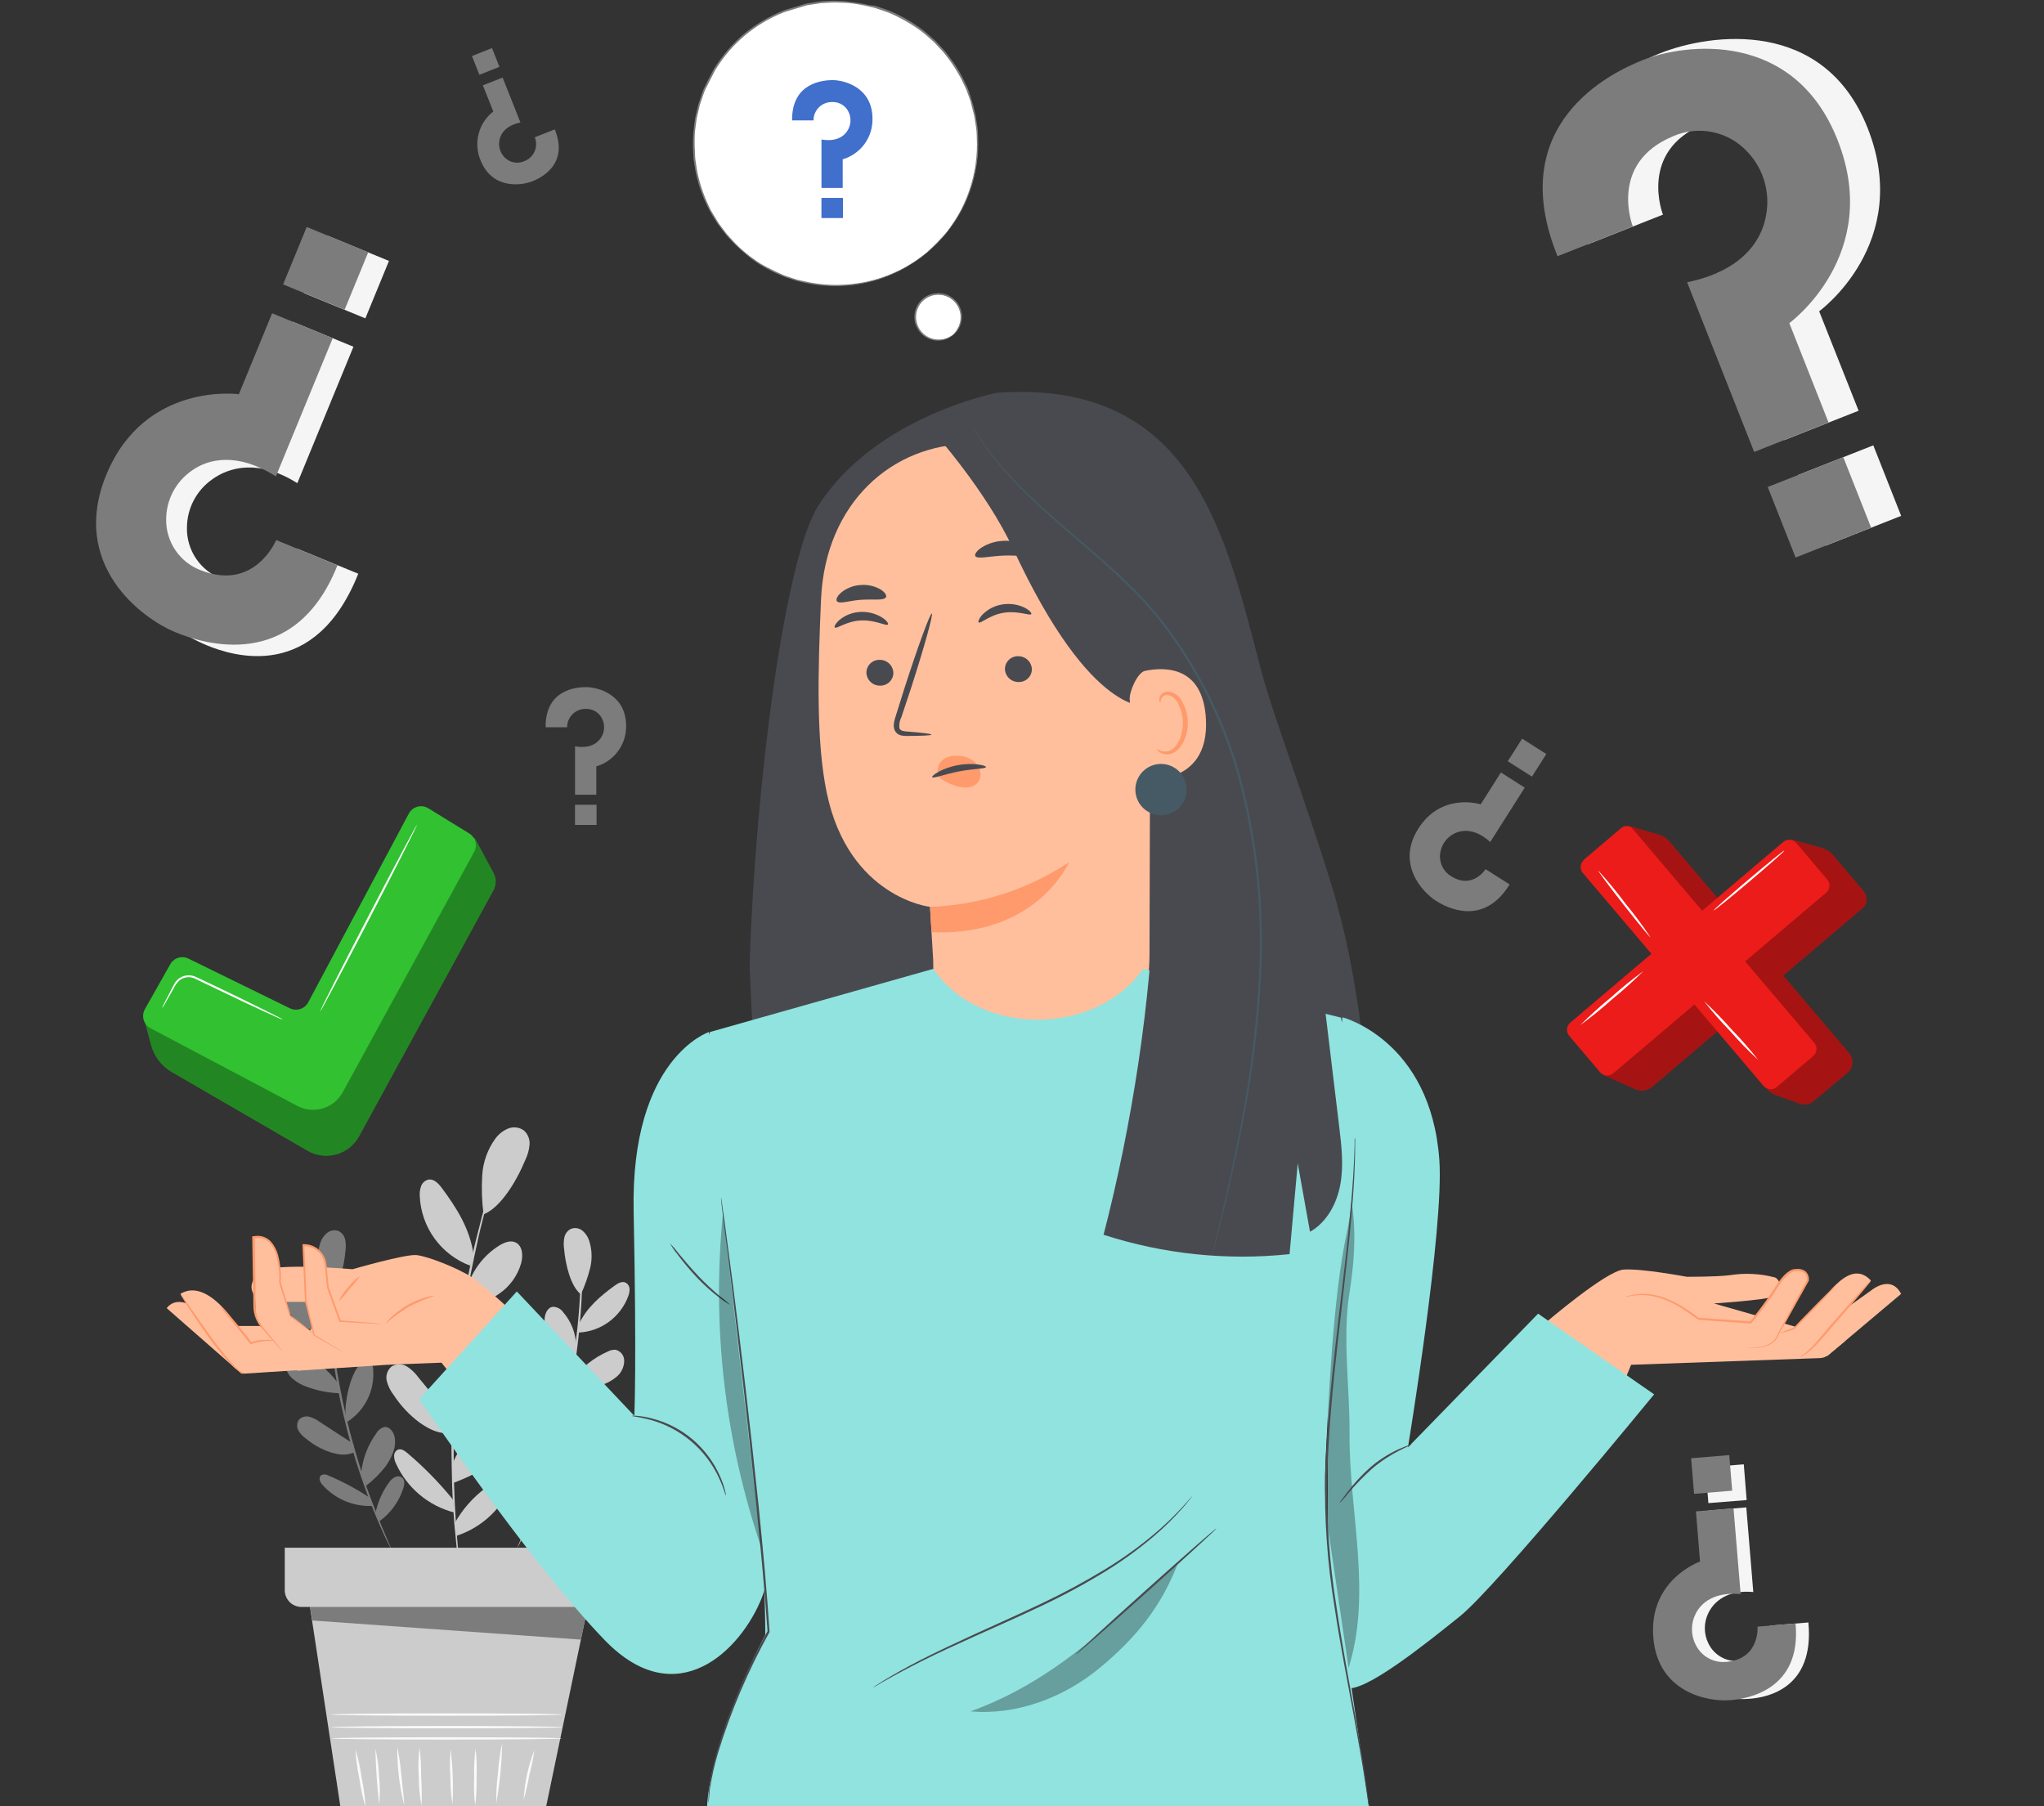 <svg width="318" height="281" viewBox="0 0 318 281" fill="none" xmlns="http://www.w3.org/2000/svg">
<rect x="0" y="0" width="318" height="281" fill="#333333" stroke="none"/>
<g clip-path="url(#clip0_2510_4453)">
<path d="M47.891 247.799L53.271 283.16H84.531L91.787 248.314L47.891 247.799Z" fill="#CCCCCC"/>
<path d="M87.418 270.472C87.418 270.573 79.404 270.656 69.527 270.656C59.65 270.656 51.637 270.573 51.637 270.472C51.637 270.37 59.644 270.287 69.527 270.287C79.411 270.287 87.418 270.357 87.418 270.472Z" fill="#FAFAFA"/>
<path d="M87.539 268.722C87.539 268.823 79.474 268.906 69.527 268.906C59.58 268.906 51.516 268.823 51.516 268.722C51.516 268.62 59.58 268.537 69.527 268.537C79.474 268.537 87.539 268.62 87.539 268.722Z" fill="#FAFAFA"/>
<path d="M87.474 266.757C87.474 266.858 79.41 266.941 69.463 266.941C59.516 266.941 51.451 266.858 51.451 266.757C51.451 266.655 59.516 266.572 69.463 266.572C79.41 266.572 87.474 266.655 87.474 266.757Z" fill="#FAFAFA"/>
<path d="M56.865 281.137C56.422 279.682 56.1 278.193 55.904 276.685C55.582 275.201 55.382 273.693 55.307 272.176C55.746 273.631 56.068 275.12 56.267 276.628C56.582 278.113 56.782 279.621 56.865 281.137Z" fill="#FAFAFA"/>
<path d="M58.988 280.763C58.668 277.872 58.471 274.97 58.397 272.062C58.734 273.485 58.926 274.938 58.969 276.4C59.13 277.85 59.136 279.312 58.988 280.763Z" fill="#FAFAFA"/>
<path d="M62.861 280.761C62.126 277.827 61.774 274.811 61.811 271.787C62.107 273.258 62.32 274.744 62.447 276.239C62.702 278.739 62.962 280.742 62.861 280.761Z" fill="#FAFAFA"/>
<path d="M65.583 280.953C65.288 279.461 65.143 277.944 65.15 276.424C65.039 274.908 65.086 273.384 65.29 271.877C65.454 273.383 65.53 274.897 65.519 276.412C65.627 277.923 65.648 279.439 65.583 280.953Z" fill="#FAFAFA"/>
<path d="M70.397 280.763C70.17 279.343 70.061 277.907 70.073 276.47C69.962 275.036 69.975 273.596 70.111 272.164C70.448 275.017 70.544 277.894 70.397 280.763Z" fill="#FAFAFA"/>
<path d="M73.921 280.953C73.747 279.476 73.695 277.986 73.769 276.501C73.722 275.013 73.797 273.524 73.991 272.049C74.162 273.526 74.211 275.015 74.138 276.501C74.184 277.988 74.111 279.477 73.921 280.953Z" fill="#FAFAFA"/>
<path d="M77.216 280.476C77.183 278.924 77.272 277.371 77.483 275.833C77.578 274.284 77.79 272.745 78.119 271.229C78.062 274.33 77.762 277.422 77.222 280.476H77.216Z" fill="#FAFAFA"/>
<path d="M81.471 280.011C81.609 277.351 82.178 274.73 83.156 272.252C82.965 273.562 82.697 274.859 82.355 276.138C82.13 277.444 81.835 278.737 81.471 280.011Z" fill="#FAFAFA"/>
<path d="M78.462 178.029L78.424 178.207C78.38 178.341 78.335 178.5 78.278 178.703L77.68 180.611C77.413 181.438 77.095 182.45 76.764 183.639C76.433 184.828 76.007 186.183 75.638 187.671C75.269 189.159 74.812 190.813 74.417 192.594C74.023 194.374 73.622 196.276 73.215 198.286C72.465 202.318 71.778 206.776 71.307 211.483C70.837 216.189 70.671 220.699 70.582 224.794C70.582 226.849 70.582 228.795 70.633 230.62C70.684 232.445 70.767 234.137 70.856 235.708C70.945 237.279 71.072 238.659 71.167 239.887C71.263 241.114 71.365 242.17 71.466 243.035C71.568 243.9 71.625 244.536 71.67 245.019C71.67 245.229 71.708 245.401 71.714 245.541C71.724 245.6 71.724 245.66 71.714 245.719C71.693 245.662 71.68 245.602 71.676 245.541C71.676 245.407 71.625 245.235 71.594 245.032C71.523 244.549 71.434 243.887 71.32 243.048C71.206 242.208 71.066 241.14 70.957 239.906C70.849 238.672 70.678 237.279 70.589 235.727C70.499 234.175 70.372 232.477 70.328 230.639C70.283 228.801 70.245 226.861 70.232 224.807C70.277 220.699 70.481 216.183 70.938 211.451C71.396 206.719 72.115 202.267 72.885 198.229C73.304 196.219 73.68 194.298 74.156 192.505C74.633 190.711 75.002 189.077 75.428 187.582C75.855 186.087 76.255 184.739 76.612 183.556C76.968 182.373 77.298 181.368 77.591 180.548C77.883 179.727 78.087 179.123 78.227 178.64C78.297 178.443 78.354 178.284 78.405 178.157C78.419 178.112 78.439 178.069 78.462 178.029Z" fill="#CCCCCC"/>
<path d="M72.816 199.925C73.677 197.376 75.396 195.204 77.681 193.782C78.451 193.305 79.43 192.917 80.225 193.311C81.312 193.839 81.402 195.372 81.077 196.542C80.515 198.521 79.26 200.232 77.541 201.363C76.016 202.491 74.108 202.971 72.231 202.698" fill="#CCCCCC"/>
<path d="M70.92 214.707C71.728 211.655 74.164 207.317 76.689 205.428C77.075 205.111 77.52 204.874 77.999 204.729C78.24 204.661 78.494 204.654 78.739 204.707C78.984 204.76 79.213 204.872 79.404 205.034C79.919 205.53 79.869 206.363 79.716 207.056C79.198 209.283 78.071 211.321 76.46 212.943C74.849 214.565 72.819 215.707 70.596 216.24" fill="#CCCCCC"/>
<path d="M70.398 227.719C71.651 224.804 73.66 222.277 76.218 220.399C76.491 220.15 76.811 219.957 77.159 219.833C77.508 219.708 77.877 219.654 78.247 219.674C79.353 219.877 79.856 221.226 79.754 222.345C79.557 224.647 77.795 226.492 75.983 227.923C74.03 229.462 70.596 230.689 70.596 230.689" fill="#CCCCCC"/>
<path d="M70.691 237.075C71.909 234.854 73.6 232.928 75.646 231.434C76.084 231.111 76.591 230.893 77.128 230.798C77.398 230.749 77.676 230.774 77.933 230.872C78.19 230.969 78.415 231.135 78.584 231.351C79.08 232.083 78.584 233.068 78.075 233.768C76.332 236.204 73.857 238.02 71.009 238.951" fill="#CCCCCC"/>
<path d="M70.443 233.278C68.312 230.658 65.942 228.242 63.365 226.06C62.958 225.723 62.455 225.366 61.953 225.525C61.766 225.606 61.607 225.739 61.494 225.909C61.381 226.078 61.32 226.276 61.317 226.479C61.309 226.889 61.401 227.295 61.584 227.662C62.43 229.544 63.689 231.211 65.268 232.539C66.847 233.867 68.705 234.822 70.704 235.333" fill="#CCCCCC"/>
<path d="M70.672 221.098L65.107 214.318C64.62 213.634 64.007 213.049 63.301 212.595C62.943 212.378 62.533 212.264 62.114 212.264C61.696 212.264 61.286 212.378 60.928 212.595C60.607 212.861 60.365 213.211 60.23 213.606C60.095 214.002 60.073 214.426 60.165 214.834C60.369 215.639 60.739 216.393 61.253 217.047C62.335 218.712 63.708 220.171 65.304 221.353C66.939 222.478 68.427 223.21 70.392 222.917" fill="#CCCCCC"/>
<path d="M71.441 207.393C70.351 204.147 68.42 201.247 65.844 198.991C65.443 198.583 64.94 198.289 64.388 198.139C63.269 197.923 62.194 198.857 61.844 199.932C61.669 200.548 61.624 201.193 61.711 201.827C61.799 202.461 62.017 203.07 62.353 203.615C63.034 204.701 63.925 205.642 64.973 206.381C66.846 207.815 68.935 208.942 71.161 209.72" fill="#CCCCCC"/>
<path d="M73.666 195.175C73.126 191.244 71.078 187.969 68.705 184.789C68.209 184.115 67.51 183.409 66.683 183.517C66.422 183.573 66.179 183.694 65.977 183.869C65.775 184.043 65.62 184.265 65.525 184.515C65.34 185.017 65.264 185.553 65.303 186.086C65.406 188.469 66.208 190.768 67.609 192.698C69.01 194.628 70.949 196.102 73.183 196.936" fill="#CCCCCC"/>
<path d="M75.226 188.935C74.968 186.92 74.899 184.884 75.022 182.855C75.147 180.814 75.846 178.85 77.038 177.189C77.549 176.474 78.25 175.917 79.061 175.579C79.468 175.416 79.91 175.361 80.344 175.419C80.779 175.477 81.191 175.646 81.541 175.91C81.837 176.187 82.066 176.527 82.212 176.905C82.359 177.282 82.418 177.688 82.387 178.092C82.315 178.899 82.1 179.688 81.751 180.419C80.269 183.987 77.802 187.937 75.219 188.935" fill="#CCCCCC"/>
<path d="M50.988 193.623C51.003 193.788 51.003 193.954 50.988 194.119C50.988 194.482 50.988 194.959 50.988 195.544C50.988 196.129 50.988 196.924 51.026 197.802C51.064 198.679 51.026 199.71 51.128 200.791C51.23 202.998 51.439 205.631 51.764 208.537C52.088 211.444 52.622 214.617 53.303 217.925C53.983 221.232 54.829 224.342 55.669 227.147C56.508 229.951 57.386 232.438 58.213 234.499C58.594 235.542 58.989 236.464 59.313 237.278C59.637 238.092 59.949 238.792 60.191 239.358C60.432 239.924 60.604 240.337 60.75 240.674C60.822 240.823 60.88 240.979 60.922 241.139C60.826 241.001 60.745 240.854 60.68 240.7L60.044 239.428C59.777 238.868 59.453 238.156 59.116 237.373C58.779 236.591 58.353 235.644 57.958 234.607C57.125 232.553 56.241 230.059 55.357 227.255C54.473 224.45 53.665 221.327 52.959 218.014C52.253 214.7 51.827 211.488 51.516 208.575C51.204 205.663 51.013 203.017 50.95 200.797C50.892 199.69 50.905 198.686 50.892 197.808C50.88 196.93 50.892 196.167 50.892 195.544C50.892 194.92 50.931 194.482 50.943 194.119C50.938 193.953 50.953 193.786 50.988 193.623Z" fill="#7C7C7C"/>
<path d="M51.859 209.74C51.895 207.822 52.596 205.976 53.844 204.518C54.025 204.248 54.27 204.026 54.557 203.873C54.845 203.72 55.165 203.64 55.491 203.641C56.349 203.768 56.763 204.792 56.763 205.657C56.808 207.126 56.322 208.561 55.395 209.702C54.596 210.793 53.403 211.53 52.069 211.756" fill="#7C7C7C"/>
<path d="M53.747 220.228C53.639 217.977 54.383 214.504 55.655 212.672C55.849 212.37 56.102 212.111 56.399 211.909C56.549 211.812 56.721 211.752 56.899 211.735C57.077 211.719 57.257 211.746 57.423 211.814C57.628 211.964 57.794 212.163 57.905 212.393C58.016 212.622 58.069 212.875 58.059 213.13C58.184 214.757 57.855 216.387 57.107 217.837C56.359 219.287 55.222 220.5 53.823 221.341" fill="#7C7C7C"/>
<path d="M56.19 229.188C56.416 226.932 57.242 224.778 58.581 222.949C58.71 222.723 58.883 222.524 59.09 222.365C59.296 222.206 59.531 222.089 59.783 222.02C60.578 221.919 61.208 222.733 61.379 223.515C61.742 225.124 60.94 226.759 60.012 228.12C59.124 229.264 58.091 230.288 56.94 231.166" fill="#7C7C7C"/>
<path d="M58.402 235.492C58.751 233.718 59.49 232.043 60.565 230.588C60.79 230.269 61.086 230.006 61.43 229.819C61.603 229.727 61.799 229.684 61.995 229.695C62.191 229.706 62.381 229.771 62.543 229.882C63.039 230.27 62.931 231.04 62.714 231.638C62.051 233.671 60.756 235.44 59.019 236.688" fill="#7C7C7C"/>
<path d="M57.417 232.948C55.406 231.625 53.277 230.49 51.057 229.558C50.897 229.46 50.715 229.404 50.527 229.394C50.34 229.384 50.153 229.421 49.983 229.501C49.871 229.595 49.79 229.72 49.748 229.86C49.707 230 49.706 230.149 49.747 230.289C49.833 230.567 49.981 230.822 50.18 231.033C51.161 232.132 52.377 232.996 53.738 233.561C55.099 234.126 56.57 234.377 58.041 234.296" fill="#7C7C7C"/>
<path d="M54.957 224.622L49.703 221.2C49.225 220.844 48.683 220.581 48.107 220.424C47.818 220.35 47.514 220.356 47.228 220.443C46.942 220.529 46.685 220.692 46.485 220.914C46.323 221.165 46.234 221.456 46.227 221.755C46.22 222.053 46.296 222.348 46.447 222.606C46.763 223.109 47.178 223.542 47.668 223.878C48.762 224.782 50.013 225.478 51.357 225.932C52.712 226.352 53.901 226.524 55.173 225.932" fill="#7C7C7C"/>
<path d="M52.532 215.14C51.089 213.164 49.149 211.604 46.91 210.618C46.547 210.43 46.141 210.34 45.733 210.358C45.336 210.448 44.984 210.674 44.736 210.997C44.489 211.32 44.362 211.719 44.378 212.126C44.395 212.579 44.505 213.024 44.701 213.433C44.897 213.842 45.174 214.207 45.517 214.504C46.214 215.097 47.023 215.545 47.895 215.821C49.479 216.393 51.142 216.712 52.824 216.768" fill="#7C7C7C"/>
<path d="M51.413 206.325C50.198 203.781 48.099 201.975 45.803 200.321C45.589 200.113 45.323 199.964 45.032 199.89C44.742 199.817 44.438 199.821 44.15 199.901C43.986 199.998 43.848 200.133 43.748 200.295C43.648 200.456 43.59 200.64 43.577 200.83C43.559 201.212 43.622 201.593 43.762 201.949C44.348 203.549 45.391 204.941 46.761 205.953C48.131 206.965 49.769 207.552 51.47 207.642" fill="#7C7C7C"/>
<path d="M51.127 201.739C50.517 200.422 50.033 199.051 49.683 197.643C49.329 196.228 49.382 194.742 49.836 193.356C50.032 192.758 50.394 192.226 50.879 191.824C51.121 191.625 51.41 191.493 51.719 191.438C52.027 191.384 52.344 191.409 52.64 191.512C52.896 191.635 53.122 191.813 53.302 192.033C53.482 192.253 53.612 192.509 53.683 192.784C53.811 193.35 53.836 193.933 53.76 194.508C53.518 197.255 52.685 200.473 51.139 201.707" fill="#7C7C7C"/>
<path d="M90.508 193.279C90.538 193.443 90.553 193.609 90.553 193.775C90.553 194.138 90.553 194.609 90.604 195.2C90.654 195.791 90.642 196.58 90.604 197.464C90.565 198.348 90.604 199.372 90.553 200.453C90.489 202.673 90.298 205.312 89.98 208.232C89.662 211.151 89.153 214.337 88.467 217.657C87.78 220.977 86.921 224.093 86.062 226.905C85.204 229.716 84.294 232.196 83.461 234.25C83.067 235.287 82.654 236.203 82.31 237.017C81.967 237.831 81.674 238.518 81.375 239.071C81.076 239.625 80.911 240.032 80.739 240.343C80.671 240.493 80.592 240.637 80.504 240.776C80.543 240.615 80.6 240.459 80.676 240.311C80.816 239.974 81 239.542 81.235 238.995C81.471 238.448 81.782 237.723 82.107 236.915C82.431 236.108 82.832 235.179 83.207 234.136C84.008 232.075 84.867 229.582 85.751 226.784C86.635 223.985 87.411 220.869 88.111 217.562C88.81 214.255 89.293 211.075 89.65 208.174C90.006 205.274 90.203 202.641 90.286 200.428C90.356 199.321 90.362 198.323 90.394 197.439C90.425 196.555 90.432 195.804 90.394 195.181C90.356 194.558 90.394 194.119 90.394 193.756C90.415 193.594 90.453 193.434 90.508 193.279Z" fill="#CCCCCC"/>
<path d="M89.637 209.416C89.6 207.497 88.896 205.651 87.646 204.194C87.464 203.924 87.219 203.703 86.932 203.55C86.645 203.397 86.324 203.317 85.999 203.316C85.14 203.444 84.727 204.468 84.727 205.333C84.686 206.802 85.174 208.237 86.101 209.377C86.896 210.473 88.091 211.211 89.427 211.432" fill="#CCCCCC"/>
<path d="M87.767 219.871C87.868 217.619 87.131 214.147 85.859 212.315C85.665 212.013 85.412 211.753 85.115 211.552C84.965 211.454 84.795 211.394 84.618 211.378C84.44 211.361 84.261 211.388 84.097 211.456C83.89 211.606 83.724 211.805 83.613 212.035C83.502 212.264 83.45 212.518 83.461 212.773C83.332 214.399 83.66 216.03 84.407 217.48C85.154 218.931 86.291 220.144 87.69 220.984" fill="#CCCCCC"/>
<path d="M85.3 228.844C85.071 226.59 84.248 224.437 82.915 222.605C82.782 222.377 82.605 222.177 82.394 222.018C82.183 221.858 81.943 221.743 81.687 221.677C80.892 221.575 80.263 222.389 80.085 223.171C79.728 224.78 80.53 226.415 81.452 227.776C82.34 228.92 83.372 229.944 84.524 230.822" fill="#CCCCCC"/>
<path d="M83.087 235.155C82.739 233.379 82.002 231.702 80.931 230.245C80.704 229.924 80.405 229.661 80.059 229.475C79.886 229.383 79.69 229.34 79.494 229.351C79.298 229.363 79.108 229.427 78.946 229.539C78.457 229.927 78.565 230.696 78.775 231.294C79.438 233.327 80.733 235.096 82.47 236.344" fill="#CCCCCC"/>
<path d="M84.073 232.617C86.085 231.297 88.214 230.162 90.433 229.227C90.594 229.131 90.776 229.076 90.963 229.066C91.15 229.056 91.337 229.092 91.507 229.17C91.621 229.263 91.704 229.387 91.747 229.528C91.79 229.668 91.791 229.818 91.749 229.959C91.659 230.236 91.51 230.49 91.31 230.703C90.329 231.803 89.113 232.667 87.752 233.232C86.391 233.797 84.921 234.048 83.449 233.965" fill="#CCCCCC"/>
<path d="M86.54 224.278L91.787 220.857C92.267 220.502 92.808 220.239 93.384 220.081C93.673 220.006 93.977 220.013 94.263 220.099C94.549 220.185 94.806 220.348 95.006 220.57C95.169 220.821 95.259 221.112 95.266 221.411C95.273 221.71 95.196 222.005 95.044 222.262C94.731 222.768 94.315 223.201 93.823 223.534C92.729 224.436 91.481 225.134 90.14 225.595C88.785 226.008 87.596 226.186 86.324 225.595" fill="#CCCCCC"/>
<path d="M88.963 214.783C90.406 212.807 92.346 211.247 94.585 210.261C94.947 210.072 95.353 209.982 95.762 210C96.157 210.092 96.508 210.319 96.755 210.642C97.001 210.964 97.126 211.363 97.11 211.769C97.099 212.226 96.992 212.675 96.796 213.088C96.6 213.501 96.319 213.869 95.972 214.166C95.275 214.758 94.469 215.207 93.599 215.489C92.013 216.058 90.348 216.376 88.664 216.43" fill="#CCCCCC"/>
<path d="M90.076 205.982C91.291 203.438 93.39 201.638 95.692 199.978C96.175 199.628 96.805 199.298 97.339 199.558C97.513 199.653 97.66 199.79 97.766 199.957C97.871 200.124 97.933 200.315 97.944 200.512C97.956 200.895 97.891 201.275 97.753 201.632C97.169 203.232 96.128 204.625 94.758 205.637C93.389 206.649 91.752 207.236 90.051 207.324" fill="#CCCCCC"/>
<path d="M90.362 201.402C90.969 200.084 91.455 198.712 91.812 197.306C92.161 195.888 92.106 194.401 91.653 193.013C91.46 192.415 91.103 191.884 90.623 191.48C90.382 191.281 90.093 191.148 89.785 191.095C89.478 191.041 89.161 191.069 88.867 191.175C88.608 191.295 88.38 191.471 88.198 191.692C88.016 191.912 87.887 192.17 87.818 192.447C87.695 193.013 87.669 193.596 87.742 194.17C87.983 196.918 88.816 200.136 90.362 201.376" fill="#CCCCCC"/>
<path d="M44.303 240.795V247.416C44.303 247.758 44.37 248.097 44.501 248.413C44.633 248.729 44.825 249.016 45.067 249.257C45.309 249.499 45.597 249.69 45.913 249.821C46.229 249.951 46.568 250.018 46.91 250.017H92.174C92.864 250.017 93.526 249.743 94.014 249.255C94.502 248.767 94.776 248.106 94.776 247.416V240.795H44.303Z" fill="#CCCCCC"/>
<path d="M48.227 250.018L48.602 252.123L90.368 255.099L91.43 250.018H48.227Z" fill="#7C7C7C"/>
<path d="M55.738 89.263L46.198 85.345C46.198 85.345 42.904 93.353 34.528 90.071C32.901 89.471 31.502 88.379 30.526 86.945C29.549 85.512 29.045 83.81 29.084 82.076C29.093 80.62 29.447 79.186 30.116 77.893C30.787 76.599 31.753 75.483 32.938 74.635C35.647 72.632 40.296 71.398 46.255 75.176L54.988 53.946L45.556 50.066L40.379 62.659C40.379 62.659 25.751 60.643 19.766 75.214C14.042 89.155 25.694 97.735 32.2 100.412C36.302 102.091 49.003 106.162 55.738 89.263Z" fill="#F5F5F5"/>
<path d="M50.945 36.661L47.272 45.596L56.842 49.531L60.516 40.596L50.945 36.661Z" fill="#F5F5F5"/>
<path d="M52.507 87.939L42.967 84.021C42.967 84.021 39.673 92.022 31.297 88.747C29.67 88.146 28.272 87.053 27.296 85.62C26.32 84.187 25.815 82.485 25.852 80.752C25.862 79.295 26.217 77.861 26.888 76.567C27.559 75.274 28.527 74.158 29.713 73.311C32.422 71.308 36.964 70.341 42.923 74.119L51.763 52.622L42.338 48.742L37.161 61.335C37.161 61.335 22.533 59.319 16.535 73.871C10.811 87.812 21.979 96.207 27.347 98.388C31.424 100.074 45.791 104.812 52.507 87.939Z" fill="#7C7C7C"/>
<path d="M47.719 35.315L44.045 44.25L53.615 48.185L57.289 39.25L47.719 35.315Z" fill="#7C7C7C"/>
<path d="M281.345 252.429L275.437 252.918C275.437 252.918 275.85 257.879 270.699 258.401C269.707 258.518 268.704 258.323 267.828 257.845C266.951 257.366 266.246 256.627 265.808 255.73C265.429 254.983 265.231 254.157 265.231 253.319C265.231 252.481 265.429 251.656 265.808 250.909C266.673 249.172 268.734 247.322 272.772 247.691L271.685 234.525L265.833 235.015L266.469 242.819C266.469 242.819 258.449 245.624 259.2 254.655C259.919 263.298 268.142 264.64 272.174 264.303C274.75 264.112 282.325 262.84 281.345 252.429Z" fill="#F5F5F5"/>
<path d="M271.295 227.826L265.342 228.303L265.786 233.861L271.739 233.385L271.295 227.826Z" fill="#F5F5F5"/>
<path d="M279.344 252.581L273.429 253.077C273.429 253.077 273.843 258.038 268.691 258.553C267.701 258.673 266.698 258.48 265.822 258.002C264.946 257.525 264.242 256.785 263.807 255.888C263.427 255.141 263.229 254.315 263.229 253.477C263.229 252.64 263.427 251.814 263.807 251.067C264.671 249.331 266.745 247.645 270.803 248.014L269.696 234.658L263.851 235.148L264.487 242.952C264.487 242.952 256.467 245.75 257.218 254.788C257.936 263.431 265.854 264.798 269.168 264.518C271.725 264.334 280.323 263.005 279.344 252.581Z" fill="#7C7C7C"/>
<path d="M269.032 226.388L263.1 226.881L263.56 232.42L269.492 231.927L269.032 226.388Z" fill="#7C7C7C"/>
<path d="M247.009 38.019L258.718 33.395C258.718 33.395 254.832 23.563 264.983 19.352C266.924 18.505 269.082 18.285 271.155 18.723C273.228 19.161 275.112 20.235 276.545 21.795C277.768 23.082 278.669 24.641 279.175 26.343C279.682 28.045 279.779 29.842 279.458 31.589C278.765 35.647 275.718 40.671 267.279 42.401L277.576 68.477L289.157 63.904L283.02 48.43C283.02 48.43 297.648 37.822 290.563 19.925C283.796 2.804 266.267 5.125 258.273 8.286C253.249 10.27 238.627 17.444 247.009 38.019Z" fill="#F5F5F5"/>
<path d="M291.443 69.286L279.689 73.928L284.023 84.901L295.777 80.259L291.443 69.286Z" fill="#F5F5F5"/>
<path d="M242.316 39.863L254.031 35.24C254.031 35.24 250.145 25.407 260.296 21.197C262.236 20.347 264.392 20.124 266.465 20.559C268.537 20.993 270.423 22.063 271.858 23.62C273.083 24.91 273.985 26.472 274.491 28.178C274.997 29.883 275.093 31.684 274.771 33.434C274.116 37.491 270.936 42.185 262.477 43.915L272.908 70.315L284.483 65.742L278.377 50.275C278.377 50.275 292.961 39.666 285.888 21.795C279.128 4.623 262.204 6.734 255.627 9.329C250.584 11.313 233.959 19.289 242.316 39.863Z" fill="#7C7C7C"/>
<path d="M286.773 71.126L275.02 75.768L279.353 86.741L291.107 82.099L286.773 71.126Z" fill="#7C7C7C"/>
<path d="M152.039 24.309C153.117 12.165 144.126 1.445 131.957 0.365C119.788 -0.715 109.05 8.255 107.972 20.399C106.895 32.544 115.886 43.264 128.055 44.343C140.224 45.423 150.962 36.453 152.039 24.309Z" fill="white"/>
<path d="M144.213 39.291L144.487 39.062L145.262 38.331L145.835 37.803C146.038 37.605 146.242 37.364 146.471 37.109L147.202 36.295C147.469 35.978 147.72 35.646 147.953 35.303C149.229 33.582 150.233 31.675 150.929 29.649C151.881 26.97 152.302 24.132 152.169 21.292C152.169 20.898 152.125 20.497 152.106 20.096C152.087 19.696 151.985 19.295 151.928 18.882C151.87 18.468 151.826 18.061 151.718 17.654C151.61 17.247 151.508 16.834 151.406 16.382L151.044 15.206V15.136C150.897 14.722 150.745 14.302 150.598 13.864C150.452 13.425 150.217 13.05 150.026 12.636C149.841 12.214 149.629 11.803 149.39 11.409C148.926 10.586 148.407 9.796 147.838 9.043C147.546 8.667 147.272 8.267 146.954 7.898L145.587 6.416L145.441 6.276L144.881 5.78C144.499 5.456 144.13 5.106 143.736 4.788C142.925 4.162 142.076 3.588 141.192 3.071C140.281 2.539 139.336 2.069 138.362 1.665C137.859 1.468 137.344 1.315 136.835 1.131C136.581 1.055 136.327 0.946 136.066 0.883L135.226 0.807C134.369 0.588 133.498 0.431 132.619 0.336L131.29 0.171L129.859 0.113H129.439L128.587 0.158L127.734 0.209L126.888 0.33L126.036 0.463L125.61 0.527L125.19 0.628L122.068 1.576L121.851 1.652C119.643 2.547 117.583 3.769 115.739 5.278C113.929 6.829 112.364 8.645 111.097 10.665L110.995 10.843C110.588 11.65 109.92 12.967 109.507 13.775L109.335 14.169L109.195 14.576L108.915 15.434L108.642 16.249L108.451 17.082L108.254 17.909L108.158 18.322L107.967 19.74L107.847 21.07C107.783 21.95 107.783 22.834 107.847 23.715L107.891 24.529C107.891 24.803 107.967 25.07 107.999 25.337C108.088 25.871 108.152 26.405 108.26 26.927C108.483 27.96 108.779 28.976 109.144 29.967C109.508 30.936 109.933 31.882 110.416 32.797C110.658 33.242 110.938 33.662 111.192 34.069L111.58 34.705L111.694 34.871L112.909 36.473C113.221 36.855 113.545 37.192 113.889 37.548C114.529 38.231 115.215 38.868 115.943 39.456C116.286 39.773 116.647 40.07 117.024 40.347C117.399 40.601 117.755 40.881 118.137 41.116L119.295 41.784L120.439 42.369L121.61 42.891C121.994 43.053 122.387 43.196 122.786 43.317C123.174 43.444 123.562 43.584 123.944 43.698L125.114 43.972C127.887 44.598 130.756 44.68 133.56 44.214C135.677 43.881 137.73 43.224 139.647 42.267C140.026 42.099 140.395 41.91 140.753 41.701L141.682 41.129C141.968 40.951 142.241 40.792 142.477 40.633L143.113 40.156L143.94 39.52C144.13 39.374 144.219 39.291 144.219 39.291L143.927 39.501L143.081 40.137C142.89 40.27 142.687 40.429 142.445 40.595C142.203 40.76 141.936 40.906 141.65 41.084L140.715 41.644C140.354 41.847 139.982 42.032 139.602 42.197C137.693 43.117 135.656 43.743 133.56 44.054C130.774 44.5 127.928 44.405 125.178 43.775L124.02 43.52C123.632 43.406 123.257 43.266 122.869 43.139C122.481 43.011 122.08 42.897 121.705 42.713L120.547 42.191L119.454 41.631H119.403L118.264 40.995C117.883 40.76 117.533 40.48 117.164 40.226C116.785 39.973 116.422 39.697 116.076 39.399C115.356 38.811 114.678 38.174 114.048 37.491C113.73 37.141 113.412 36.804 113.081 36.429L111.879 34.833C111.839 34.782 111.803 34.729 111.771 34.673L111.383 34.038C111.135 33.611 110.855 33.198 110.62 32.766C110.152 31.86 109.744 30.925 109.398 29.967C109.03 28.961 108.735 27.93 108.514 26.883C108.406 26.367 108.349 25.84 108.26 25.312C108.228 25.044 108.165 24.784 108.152 24.517L108.12 23.703C108.05 22.612 108.05 21.518 108.12 20.427C108.196 19.88 108.273 19.333 108.343 18.78L108.4 18.366L108.495 17.959L108.686 17.145L108.883 16.319L109.15 15.517L109.424 14.71L109.564 14.309L109.735 13.915L111.23 10.982L111.325 10.823C113.8 6.777 117.53 3.65 121.947 1.92L122.15 1.843L125.248 0.908L125.661 0.8L126.081 0.737L126.927 0.609L127.76 0.482L128.606 0.438L129.445 0.393H129.865H130.278L131.938 0.457C133.024 0.569 134.102 0.754 135.163 1.01L135.951 1.194C136.212 1.252 136.46 1.36 136.715 1.436C137.217 1.614 137.732 1.767 138.222 1.958C139.187 2.358 140.124 2.823 141.027 3.351C141.912 3.857 142.762 4.422 143.571 5.042C143.965 5.354 144.328 5.678 144.703 6.022L145.262 6.511L145.402 6.645L146.757 8.108C147.075 8.47 147.349 8.871 147.641 9.24C148.205 9.999 148.719 10.793 149.18 11.618C149.414 12.012 149.626 12.417 149.816 12.833C150.001 13.24 150.217 13.635 150.382 14.048L150.827 15.288C150.904 15.492 150.98 15.695 151.05 15.924V15.982C151.203 16.586 151.355 17.183 151.508 17.769C151.622 18.176 151.648 18.589 151.724 18.99C151.801 19.39 151.851 19.797 151.902 20.192C151.953 20.586 151.947 20.987 151.966 21.375C152.11 24.192 151.706 27.011 150.777 29.675C150.095 31.692 149.111 33.594 147.857 35.316C147.59 35.666 147.387 36.028 147.12 36.314L146.407 37.059C146.185 37.313 145.987 37.555 145.771 37.758L145.212 38.292L144.448 39.011C144.296 39.202 144.213 39.291 144.213 39.291Z" fill="#7C7C7C"/>
<path d="M148.862 51.478C148.493 51.967 148.007 52.353 147.448 52.602C146.889 52.851 146.276 52.953 145.667 52.9C145.058 52.846 144.472 52.639 143.965 52.297C143.458 51.954 143.046 51.489 142.769 50.944C142.463 50.347 142.332 49.676 142.391 49.007C142.449 48.339 142.695 47.701 143.099 47.166C143.681 46.43 144.527 45.95 145.458 45.829C146.388 45.708 147.329 45.954 148.08 46.517C148.831 47.079 149.333 47.912 149.479 48.839C149.625 49.765 149.403 50.712 148.862 51.478Z" fill="white"/>
<path d="M148.29 52.075C148.29 52.075 148.359 52.036 148.474 51.941C148.645 51.798 148.798 51.636 148.932 51.458C149.353 50.895 149.602 50.224 149.651 49.523C149.699 48.823 149.544 48.123 149.205 47.508C148.882 46.928 148.41 46.446 147.838 46.109C147.206 45.733 146.473 45.56 145.739 45.613C144.948 45.656 144.192 45.955 143.584 46.464C142.976 46.973 142.55 47.665 142.368 48.437C142.193 49.151 142.235 49.902 142.489 50.593C142.721 51.214 143.114 51.763 143.628 52.183C144.076 52.545 144.603 52.796 145.167 52.914C145.978 53.091 146.825 52.981 147.565 52.602C147.765 52.505 147.951 52.381 148.118 52.234C148.239 52.138 148.296 52.081 148.29 52.075C148.283 52.068 148.029 52.272 147.52 52.507C146.795 52.837 145.98 52.915 145.205 52.73C144.757 52.623 144.334 52.429 143.961 52.158C143.588 51.888 143.272 51.546 143.032 51.153C142.791 50.76 142.631 50.323 142.559 49.868C142.488 49.413 142.508 48.948 142.616 48.5C142.791 47.784 143.19 47.142 143.755 46.668C144.321 46.195 145.022 45.914 145.758 45.867C146.442 45.819 147.125 45.979 147.717 46.325C148.246 46.63 148.685 47.069 148.989 47.597C149.32 48.179 149.48 48.842 149.45 49.511C149.419 50.179 149.2 50.826 148.817 51.375C148.525 51.858 148.264 52.056 148.29 52.075Z" fill="#7C7C7C"/>
<path d="M123.231 18.73H126.564C126.562 18.349 126.637 17.972 126.783 17.62C126.93 17.269 127.146 16.95 127.419 16.684C127.691 16.418 128.014 16.209 128.369 16.07C128.723 15.931 129.102 15.864 129.483 15.874C130.045 15.854 130.6 16.01 131.07 16.32C131.54 16.63 131.901 17.079 132.103 17.604C132.279 18.042 132.348 18.515 132.306 18.985C132.264 19.454 132.112 19.907 131.862 20.307C131.296 21.242 130.055 22.094 127.804 21.7V29.237H131.105V24.785C132.462 24.387 133.65 23.556 134.488 22.417C135.326 21.278 135.766 19.895 135.741 18.482C135.741 13.591 131.359 12.459 129.483 12.459C128.052 12.491 123.167 12.834 123.231 18.73Z" fill="#406FCC"/>
<path d="M131.149 30.789H127.797V33.925H131.149V30.789Z" fill="#406FCC"/>
<path d="M84.885 113.15H88.231C88.229 112.769 88.304 112.391 88.451 112.04C88.597 111.689 88.813 111.37 89.086 111.104C89.358 110.837 89.681 110.629 90.036 110.489C90.39 110.35 90.769 110.284 91.15 110.294C91.711 110.275 92.263 110.43 92.732 110.739C93.2 111.048 93.561 111.495 93.764 112.018C93.942 112.456 94.014 112.93 93.973 113.401C93.932 113.872 93.78 114.326 93.529 114.727C92.963 115.662 91.716 116.514 89.465 116.114V123.65H92.772V119.236C94.129 118.839 95.317 118.007 96.155 116.868C96.993 115.73 97.433 114.347 97.408 112.934C97.408 108.043 93.026 106.904 91.15 106.904C89.713 106.904 84.822 107.254 84.885 113.15Z" fill="#7C7C7C"/>
<path d="M92.811 125.209H89.459V128.344H92.811V125.209Z" fill="#7C7C7C"/>
<path d="M234.867 137.606L231.121 135.227C231.121 135.227 229.117 138.407 225.81 136.353C225.162 135.975 224.648 135.404 224.341 134.72C224.034 134.035 223.95 133.272 224.099 132.537C224.212 131.919 224.47 131.337 224.851 130.838C225.233 130.34 225.727 129.939 226.294 129.668C227.597 129.032 229.601 128.956 231.846 131.004L237.214 122.545L233.506 120.186L230.358 125.146C230.358 125.146 224.303 123.187 220.659 128.918C217.173 134.407 221.295 138.801 223.393 140.143C225.002 141.18 230.739 144.271 234.867 137.606Z" fill="#7C7C7C"/>
<path d="M236.808 114.923L234.574 118.439L238.338 120.83L240.571 117.313L236.808 114.923Z" fill="#7C7C7C"/>
<path d="M86.311 20.129L83.201 21.356C83.345 21.709 83.415 22.088 83.409 22.469C83.403 22.849 83.32 23.225 83.165 23.573C83.01 23.921 82.786 24.234 82.507 24.494C82.228 24.753 81.9 24.954 81.541 25.083C81.027 25.311 80.454 25.372 79.903 25.258C79.353 25.144 78.851 24.86 78.469 24.447C78.144 24.106 77.905 23.692 77.771 23.239C77.637 22.787 77.613 22.31 77.7 21.846C77.884 20.765 78.724 19.518 80.969 19.061L78.196 12.065L75.124 13.279L76.746 17.343C75.63 18.212 74.83 19.423 74.469 20.79C74.109 22.158 74.207 23.605 74.749 24.912C76.542 29.459 81.039 28.906 82.782 28.219C84.117 27.71 88.537 25.611 86.311 20.129Z" fill="#7C7C7C"/>
<path d="M76.543 7.481L73.426 8.721L74.586 11.637L77.703 10.397L76.543 7.481Z" fill="#7C7C7C"/>
<path d="M254.414 169.463L249.523 167.275L278.646 130.604L283.397 131.92C284.107 132.116 284.741 132.521 285.216 133.084L289.948 138.655C290.274 139.04 290.434 139.539 290.394 140.042C290.353 140.545 290.115 141.011 289.731 141.339L257.041 169.088C256.684 169.393 256.247 169.59 255.782 169.656C255.317 169.723 254.843 169.656 254.414 169.463Z" fill="#EB1C19"/>
<path d="M287.442 166.881L282.15 171.333C281.861 171.58 281.511 171.745 281.137 171.812C280.762 171.879 280.377 171.846 280.02 171.714L276.038 170.296C275.542 170.111 275.131 169.752 274.881 169.285L253.219 128.447L258.103 129.866C258.733 130.049 259.295 130.414 259.719 130.915L287.671 163.847C288.042 164.28 288.226 164.843 288.183 165.411C288.14 165.98 287.873 166.508 287.442 166.881Z" fill="#EB1C19"/>
<g opacity="0.3">
<path d="M254.414 169.463L249.523 167.275L278.646 130.604L283.397 131.92C284.107 132.116 284.741 132.521 285.216 133.084L289.948 138.655C290.274 139.04 290.434 139.539 290.394 140.042C290.353 140.545 290.115 141.011 289.731 141.339L257.041 169.088C256.684 169.393 256.247 169.59 255.782 169.656C255.317 169.723 254.843 169.656 254.414 169.463Z" fill="black"/>
<path d="M287.442 166.881L282.15 171.333C281.861 171.58 281.511 171.745 281.137 171.812C280.762 171.879 280.377 171.846 280.02 171.714L276.038 170.296C275.542 170.111 275.131 169.752 274.881 169.285L253.219 128.447L258.103 129.866C258.733 130.049 259.295 130.414 259.719 130.915L287.671 163.847C288.042 164.28 288.226 164.843 288.183 165.411C288.14 165.98 287.873 166.508 287.442 166.881Z" fill="black"/>
</g>
<path d="M284.278 136.833L279.472 131.169C278.951 130.556 278.032 130.481 277.419 131.001L244.299 159.108C243.686 159.629 243.611 160.548 244.131 161.161L248.938 166.825C249.458 167.438 250.377 167.514 250.991 166.993L284.11 138.886C284.724 138.365 284.799 137.446 284.278 136.833Z" fill="#EB1C19"/>
<path d="M246.407 133.759L252.226 128.82C252.484 128.602 252.817 128.495 253.153 128.523C253.489 128.55 253.801 128.71 254.019 128.967L282.266 162.252C282.516 162.546 282.639 162.928 282.608 163.313C282.576 163.698 282.393 164.055 282.098 164.305L276.42 169.124C276.126 169.373 275.744 169.496 275.359 169.465C274.974 169.433 274.617 169.25 274.367 168.955L246.26 135.836C246.01 135.541 245.887 135.16 245.919 134.775C245.95 134.39 246.133 134.033 246.428 133.783L246.407 133.759Z" fill="#EB1C19"/>
<path d="M255.687 151.076C254.157 152.603 252.55 154.051 250.873 155.414C249.267 156.862 247.587 158.227 245.842 159.503C247.372 157.975 248.979 156.525 250.656 155.159C252.263 153.714 253.942 152.351 255.687 151.076Z" fill="white"/>
<path d="M277.622 132.322C277.685 132.392 275.256 134.542 272.209 137.124C269.163 139.706 266.644 141.735 266.587 141.665C266.53 141.595 268.946 139.452 271.999 136.869C275.052 134.287 277.564 132.252 277.622 132.322Z" fill="white"/>
<path d="M256.775 145.829C256.705 145.886 254.828 143.603 252.583 140.741C250.338 137.879 248.577 135.501 248.647 135.443C250.132 137.067 251.533 138.765 252.844 140.531C254.245 142.228 255.557 143.996 256.775 145.829Z" fill="white"/>
<path d="M273.538 164.909C272.013 163.504 270.565 162.018 269.201 160.457C267.753 158.97 266.388 157.406 265.111 155.77C266.632 157.179 268.079 158.665 269.449 160.222C270.894 161.711 272.259 163.275 273.538 164.909Z" fill="white"/>
<path d="M23.494 162.537L22.482 158.771L49.748 164.203L73.833 130.336L76.771 135.806C76.997 136.221 77.115 136.687 77.115 137.16C77.115 137.633 76.997 138.099 76.771 138.515L55.86 176.796C55.487 177.476 54.983 178.075 54.376 178.557C53.769 179.039 53.071 179.395 52.325 179.603C51.578 179.812 50.797 179.869 50.028 179.771C49.259 179.674 48.517 179.423 47.846 179.034L26.744 166.804C25.948 166.342 25.251 165.727 24.693 164.994C24.136 164.262 23.728 163.427 23.494 162.537Z" fill="#31C131"/>
<g opacity="0.3">
<path d="M23.494 162.535L22.482 158.77L49.748 164.201L73.833 130.334L76.771 135.804C76.997 136.22 77.115 136.685 77.115 137.158C77.115 137.631 76.997 138.097 76.771 138.513L55.86 176.794C55.487 177.474 54.983 178.073 54.376 178.555C53.769 179.037 53.071 179.393 52.325 179.601C51.578 179.81 50.797 179.867 50.028 179.769C49.259 179.672 48.517 179.421 47.846 179.033L26.744 166.802C25.948 166.34 25.251 165.725 24.693 164.992C24.136 164.26 23.728 163.425 23.494 162.535Z" fill="black"/>
</g>
<path d="M22.559 156.978L26.489 150.02C26.759 149.54 27.203 149.182 27.73 149.018C28.256 148.855 28.825 148.9 29.319 149.143L45.092 156.87C45.597 157.116 46.177 157.156 46.71 156.983C47.244 156.81 47.69 156.437 47.954 155.942L63.6 126.584C63.738 126.323 63.929 126.094 64.16 125.91C64.39 125.726 64.656 125.591 64.941 125.513C65.226 125.436 65.523 125.418 65.816 125.459C66.108 125.501 66.388 125.603 66.64 125.757L73 129.668C73.472 129.958 73.815 130.418 73.958 130.952C74.101 131.487 74.034 132.057 73.769 132.543L53.316 169.946C52.655 171.156 51.544 172.057 50.224 172.453C48.904 172.849 47.48 172.71 46.262 172.064L23.424 159.98C23.165 159.845 22.937 159.658 22.752 159.432C22.568 159.206 22.431 158.944 22.35 158.664C22.269 158.383 22.246 158.089 22.282 157.8C22.318 157.51 22.412 157.231 22.559 156.978Z" fill="#31C131"/>
<path d="M44.018 158.651C43.726 158.565 43.443 158.452 43.172 158.314L40.927 157.296C39.019 156.419 36.437 155.191 33.575 153.817L31.482 152.812L30.49 152.335C30.198 152.174 29.875 152.075 29.543 152.043C29.237 152.016 28.929 152.052 28.637 152.147C28.345 152.242 28.076 152.395 27.845 152.596C27.461 152.993 27.149 153.454 26.922 153.957L25.695 156.101C25.555 156.369 25.391 156.625 25.205 156.864C25.304 156.577 25.429 156.3 25.58 156.037L26.712 153.843L27.094 153.118C27.239 152.843 27.43 152.595 27.66 152.386C27.919 152.158 28.222 151.984 28.549 151.874C28.877 151.765 29.224 151.723 29.568 151.75C29.94 151.781 30.301 151.887 30.63 152.062L31.622 152.533L33.708 153.518C36.57 154.892 39.159 156.158 41.022 157.086L43.248 158.199C43.517 158.329 43.774 158.48 44.018 158.651Z" fill="white"/>
<path d="M49.798 157.385C49.716 157.34 53.029 150.79 57.201 142.757C61.374 134.724 64.833 128.237 64.897 128.281C64.961 128.326 61.666 134.87 57.494 142.909C53.322 150.949 49.875 157.423 49.798 157.385Z" fill="white"/>
<path d="M80.834 205.116C80.834 205.116 75.403 200.028 73.31 198.66C71.218 197.293 66.537 195.442 64.788 195.271C63.039 195.099 54.854 197.471 54.854 197.471C54.854 197.471 42.77 196.403 40.741 197.815C38.712 199.227 38.877 200.689 39.73 201.764C40.582 202.839 43.844 202.496 47.457 202.553C51.069 202.61 52.03 202.947 52.03 202.947L46.783 208.538L60.419 212.322L68.687 212.01L71.676 215.775L80.834 205.116Z" fill="#FFBF9D"/>
<path d="M39.432 192.491L39.762 204.524L40.341 206.018L46.281 213.262L60.769 212.302L49.226 207.805L45.124 204.689L43.534 199.544C43.534 199.544 44.017 191.607 39.432 192.491Z" fill="#FFBF9D"/>
<path d="M40.436 206.299H36.888C36.888 206.299 32.283 198.724 28.073 201.3L29.039 202.794C29.039 202.794 27.131 201.936 25.936 203.532L37.549 213.708H38.083L50.453 212.913L40.436 206.299Z" fill="#FFBF9D"/>
<path d="M42.542 208.601C42.21 208.632 41.877 208.645 41.543 208.639C40.703 208.647 39.873 208.813 39.095 209.128L38.98 209.186L38.904 209.078C38.541 208.569 38.102 208.028 37.632 207.462C36.697 206.298 35.845 205.249 35.132 204.371C34.768 203.96 34.438 203.52 34.147 203.055C34.581 203.4 34.976 203.792 35.323 204.225C36.004 204.982 36.926 206.044 37.905 207.259C38.363 207.831 38.796 208.372 39.177 208.912L38.98 208.861C39.8 208.535 40.682 208.398 41.562 208.461C41.895 208.443 42.227 208.49 42.542 208.601Z" fill="#FF9A6C"/>
<path d="M67.638 201.598C66.237 202.074 64.872 202.652 63.555 203.328C62.299 204.112 61.104 204.99 59.98 205.954C60.214 205.581 60.503 205.246 60.839 204.962C61.603 204.222 62.458 203.581 63.383 203.054C64.31 202.527 65.299 202.116 66.328 201.833C66.749 201.683 67.191 201.604 67.638 201.598Z" fill="#FF9A6C"/>
<path d="M56.063 198.482C55.562 199.2 55.007 199.878 54.403 200.511C53.883 201.219 53.309 201.885 52.685 202.502C53.043 201.69 53.538 200.945 54.148 200.301C54.678 199.59 55.325 198.975 56.063 198.482Z" fill="#FF9A6C"/>
<path d="M43.966 210.281C43.866 210.198 43.775 210.107 43.692 210.007L42.942 209.174L41.778 207.839L41.053 207.006C40.767 206.699 40.503 206.371 40.264 206.026C39.727 205.207 39.438 204.251 39.431 203.272C39.431 202.248 39.386 201.154 39.367 200.003C39.329 197.694 39.285 195.157 39.24 192.492V192.346H39.374L39.762 192.295C40.189 192.244 40.622 192.293 41.028 192.436C41.434 192.579 41.801 192.814 42.102 193.122C42.641 193.723 43.033 194.442 43.247 195.22C43.62 196.634 43.766 198.098 43.679 199.558V199.507C44.271 201.453 44.792 203.196 45.238 204.659L45.193 204.601L48.176 206.936L48.971 207.572C49.066 207.64 49.154 207.719 49.232 207.807C49.232 207.807 49.124 207.756 48.933 207.622L48.106 207.031L45.06 204.78V204.741C44.602 203.285 44.055 201.561 43.438 199.609V199.558C43.509 198.133 43.356 196.706 42.986 195.329C42.798 194.597 42.441 193.919 41.943 193.351C41.675 193.078 41.349 192.871 40.988 192.745C40.627 192.62 40.243 192.579 39.864 192.626L39.514 192.67L39.647 192.505C39.685 195.17 39.717 197.707 39.743 200.016C39.768 202.325 39.482 204.468 40.525 205.924C40.733 206.255 40.962 206.571 41.212 206.872L41.918 207.724C42.35 208.246 42.725 208.704 43.037 209.092L43.737 209.963C43.826 210.059 43.903 210.166 43.966 210.281Z" fill="#FF9A6C"/>
<path d="M38.108 213.714C37.883 213.735 37.657 213.674 37.472 213.542C36.974 213.24 36.516 212.874 36.111 212.454C34.788 211.082 33.572 209.611 32.473 208.053C31.163 206.234 30.063 204.568 29.255 203.34C28.867 202.704 28.562 202.221 28.358 201.865C28.235 201.692 28.138 201.501 28.072 201.299C28.223 201.448 28.356 201.614 28.467 201.795L29.452 203.207C30.285 204.409 31.424 206.062 32.734 207.856C33.826 209.407 35.007 210.894 36.27 212.308C36.652 212.733 37.078 213.114 37.542 213.446C37.723 213.552 37.912 213.642 38.108 213.714Z" fill="#FF9A6C"/>
<path d="M59.244 205.948L52.852 205.516L50.944 200.281L50.594 196.758C50.519 195.924 50.135 195.148 49.517 194.583C48.899 194.018 48.092 193.705 47.255 193.705H47.191L47.548 202.336L48.864 207.697L54.06 210.763H60.42L59.244 205.948Z" fill="#FFBF9D"/>
<path d="M59.244 205.948L52.852 205.516L50.944 200.281L50.594 196.758C50.519 195.924 50.135 195.148 49.517 194.583C48.899 194.018 48.092 193.705 47.255 193.705H47.191L47.548 202.336L48.864 207.697L54.06 210.763" fill="#FFBF9D"/>
<path d="M54.059 210.763C53.928 210.713 53.803 210.652 53.683 210.579L52.64 210L48.824 207.8H48.78V207.755C48.392 206.216 47.94 204.397 47.438 202.4V202.368C47.323 199.773 47.196 196.841 47.062 193.738V193.572H47.228C47.285 193.572 47.355 193.572 47.419 193.572C48.187 193.599 48.926 193.879 49.52 194.367C50.114 194.856 50.531 195.526 50.707 196.275C50.782 196.621 50.831 196.972 50.853 197.325L50.949 198.342C51.018 198.978 51.076 199.665 51.139 200.295V200.257C51.839 202.209 52.468 203.977 53.047 205.51L52.939 205.427L57.614 205.796L58.886 205.917C59.034 205.924 59.181 205.945 59.325 205.981C59.177 205.996 59.027 205.996 58.879 205.981L57.607 205.923L52.933 205.663H52.786V205.593C52.221 204.066 51.572 202.305 50.879 200.365V200.327C50.815 199.691 50.745 199.055 50.675 198.374C50.643 198.037 50.605 197.7 50.573 197.356C50.55 197.019 50.504 196.683 50.433 196.352C50.273 195.673 49.895 195.066 49.356 194.623C48.817 194.181 48.147 193.928 47.45 193.903H47.19L47.349 193.731C47.469 196.829 47.59 199.767 47.692 202.362C48.175 204.365 48.608 206.178 48.964 207.73L48.907 207.653L52.685 209.943L53.702 210.579C53.829 210.625 53.948 210.687 54.059 210.763Z" fill="#FF9A6C"/>
<path d="M196.155 104.107C190.679 83.227 185.622 58.951 155.088 61.113C155.088 61.113 136.275 64.732 127.346 78.616C122.086 86.782 117.532 121.991 116.629 149.797C116.591 150.929 117.062 158.822 117.03 159.929L197.84 166.657H212.423C212.423 166.657 211.514 151.909 207.126 137.599C202.833 123.689 198.094 111.472 196.155 104.107Z" fill="#494A50"/>
<path d="M151.03 69.07L152.938 67.244L173.576 75.563C175.017 75.643 176.375 76.261 177.382 77.293C178.39 78.326 178.975 79.699 179.02 81.141L178.836 148.391C178.836 152.951 177.952 156.901 175.198 160.533L172.298 164.349C165.689 173.075 152.092 172.356 146.858 162.746C146.542 162.198 146.299 161.613 146.132 161.003C146.001 160.509 145.897 160.008 145.821 159.502C145.185 154.09 145.185 149.396 145.185 149.396C144.816 143.456 144.695 141.02 144.695 141.077C144.695 141.135 132.051 139.621 128.636 123.397C126.938 115.326 127.256 104.221 127.733 93.295C128.382 78.19 138.876 69.05 151.03 69.07Z" fill="#FFBF9D"/>
<path d="M156.342 104.1C156.365 104.647 156.601 105.163 156.999 105.538C157.397 105.913 157.925 106.119 158.472 106.11C158.74 106.118 159.007 106.073 159.257 105.977C159.507 105.88 159.735 105.734 159.928 105.548C160.121 105.362 160.274 105.139 160.379 104.893C160.484 104.646 160.539 104.381 160.539 104.113C160.516 103.567 160.282 103.051 159.885 102.675C159.489 102.299 158.962 102.091 158.415 102.097C158.146 102.088 157.879 102.134 157.628 102.23C157.377 102.327 157.148 102.473 156.955 102.66C156.762 102.847 156.608 103.071 156.502 103.318C156.397 103.565 156.343 103.831 156.342 104.1Z" fill="#494A50"/>
<path d="M134.793 104.66C134.813 105.207 135.046 105.725 135.444 106.102C135.841 106.479 136.37 106.685 136.917 106.676C137.185 106.684 137.452 106.638 137.702 106.541C137.952 106.445 138.18 106.299 138.373 106.113C138.566 105.927 138.72 105.705 138.826 105.458C138.932 105.212 138.988 104.947 138.991 104.679C138.969 104.132 138.734 103.614 138.336 103.237C137.938 102.86 137.408 102.654 136.86 102.663C136.592 102.655 136.325 102.7 136.075 102.796C135.825 102.893 135.597 103.039 135.404 103.225C135.212 103.411 135.058 103.634 134.953 103.88C134.848 104.127 134.794 104.392 134.793 104.66Z" fill="#494A50"/>
<path d="M129.884 97.632C130.158 97.892 131.684 96.633 133.942 96.531C136.2 96.43 137.911 97.466 138.146 97.167C138.26 97.04 137.968 96.531 137.224 96.067C136.21 95.441 135.029 95.141 133.84 95.209C132.666 95.261 131.54 95.689 130.628 96.43C129.961 97.008 129.744 97.517 129.884 97.632Z" fill="#494A50"/>
<path d="M152.27 96.842C152.569 97.071 153.968 95.665 156.201 95.328C158.433 94.991 160.246 95.856 160.443 95.545C160.544 95.405 160.207 94.953 159.412 94.546C158.343 94.028 157.139 93.85 155.965 94.037C154.801 94.213 153.723 94.754 152.887 95.583C152.289 96.206 152.13 96.759 152.27 96.842Z" fill="#494A50"/>
<path d="M144.906 114.296C144.906 114.169 143.494 113.997 141.205 113.819C140.626 113.787 140.073 113.704 139.933 113.316C139.852 112.723 139.956 112.119 140.232 111.586C140.702 110.162 141.198 108.674 141.714 107.134C143.768 100.774 145.224 95.547 144.97 95.464C144.716 95.381 142.839 100.482 140.785 106.848C140.289 108.419 139.818 109.914 139.373 111.345C139.189 112.013 138.852 112.776 139.189 113.622C139.281 113.821 139.418 113.996 139.589 114.134C139.76 114.271 139.96 114.368 140.174 114.417C140.498 114.487 140.829 114.517 141.16 114.506C143.482 114.487 144.9 114.429 144.906 114.296Z" fill="#494A50"/>
<path d="M144.684 141.09C152.396 140.824 159.883 138.419 166.308 134.145C166.308 134.145 161.372 145.745 144.925 145.039L144.684 141.09Z" fill="#FF9A6C"/>
<path d="M151.96 118.887C151.63 118.508 151.226 118.2 150.774 117.981C150.321 117.763 149.829 117.638 149.327 117.615C147.909 117.533 146.91 117.711 146.147 118.83C145.998 119.106 145.907 119.41 145.88 119.723C145.853 120.036 145.889 120.351 145.988 120.649C146.153 120.91 146.032 120.916 146.287 121.1C147.209 121.747 148.251 122.203 149.352 122.442C150.446 122.69 151.705 122.442 152.272 121.546C152.495 121.123 152.585 120.643 152.529 120.168C152.473 119.693 152.275 119.247 151.96 118.887Z" fill="#FF9A6C"/>
<path d="M151.73 86.496C152.023 87.069 153.963 86.496 156.354 86.433C158.745 86.369 160.736 86.814 160.965 86.223C161.067 85.943 160.647 85.421 159.795 84.951C158.695 84.378 157.466 84.1 156.227 84.143C155.002 84.168 153.806 84.517 152.761 85.154C151.959 85.676 151.603 86.216 151.73 86.496Z" fill="#494A50"/>
<path d="M130.207 93.549C130.627 94.038 132.16 93.428 134.023 93.313C135.887 93.199 137.489 93.478 137.839 92.925C137.985 92.658 137.712 92.156 136.993 91.704C136.039 91.158 134.94 90.92 133.845 91.024C132.747 91.095 131.7 91.509 130.85 92.207C130.207 92.766 130.016 93.307 130.207 93.549Z" fill="#494A50"/>
<path d="M178.608 109.842C178.608 109.842 169.92 111.941 157.62 85.388C153.423 76.35 145.275 67.243 145.275 67.243L152.907 66.143C152.907 66.143 175.708 72.566 176.09 72.852C176.471 73.139 181.845 84.644 181.845 84.644L178.608 109.842Z" fill="#494A50"/>
<path d="M175.758 108.782C175.7 107.56 176.966 104.616 178.155 104.368C181.335 103.732 187.148 103.674 187.613 111.834C188.249 122.983 176.922 121.317 176.883 120.999C176.845 120.681 175.961 112.986 175.758 108.782Z" fill="#FFBF9D"/>
<path d="M180.051 116.559C180.096 116.521 180.249 116.687 180.586 116.82C181.06 116.99 181.582 116.97 182.042 116.763C183.193 116.267 184.077 114.34 184.02 112.311C183.991 111.353 183.753 110.413 183.32 109.557C183.196 109.215 182.99 108.908 182.721 108.663C182.452 108.419 182.127 108.243 181.775 108.151C181.548 108.105 181.312 108.139 181.107 108.248C180.903 108.357 180.743 108.535 180.656 108.749C180.522 109.067 180.611 109.29 180.547 109.309C180.484 109.328 180.299 109.137 180.363 108.673C180.409 108.392 180.551 108.136 180.764 107.948C180.908 107.823 181.076 107.729 181.257 107.67C181.438 107.611 181.63 107.589 181.819 107.604C182.283 107.668 182.722 107.849 183.095 108.131C183.468 108.412 183.763 108.785 183.95 109.214C184.477 110.154 184.767 111.208 184.796 112.285C184.853 114.537 183.823 116.706 182.252 117.259C181.958 117.363 181.644 117.4 181.334 117.367C181.023 117.334 180.724 117.232 180.458 117.068C180.083 116.852 179.988 116.604 180.051 116.559Z" fill="#FF9A6C"/>
<path d="M153.397 119.338C153.365 119.625 151.457 119.58 149.199 120.019C146.942 120.458 145.173 121.164 145.034 120.916C144.894 120.668 146.566 119.497 149.015 119.046C151.464 118.594 153.448 119.103 153.397 119.338Z" fill="#494A50"/>
<path d="M240.527 205.738C240.527 205.738 249.864 197.744 252.573 197.528C255.283 197.311 262.393 198.641 262.393 198.641C262.393 198.641 266.89 198.679 269.122 198.399C271.453 198.029 273.835 198.146 276.118 198.742C276.792 198.946 277.638 200.619 275.654 201.763C274.814 202.247 266.648 202.8 266.648 202.8L287.076 208.632L284.424 210.82C284.066 211.117 283.618 211.285 283.152 211.297L253.763 212.34L252.414 215.628L240.527 205.738Z" fill="#FFBF9D"/>
<path d="M262.826 205.745H272.366C272.366 205.745 275.712 201.293 276.92 199.455C277.982 197.833 279.254 197.356 280.367 197.738C280.657 197.843 280.899 198.051 281.048 198.323C281.154 198.518 281.21 198.736 281.21 198.959C281.21 199.181 281.154 199.399 281.048 199.595L276.85 207.424L279.051 206.686C279.051 206.686 283.452 202.374 284.31 201.375C285.169 200.377 288.298 196.179 291.071 199.238L287.255 203.512L291.071 200.803C291.071 200.803 294.136 198.17 295.771 201.305L284.323 210.947" fill="#FFBF9D"/>
<path d="M252.893 201.783C253.014 201.724 253.142 201.679 253.274 201.649C253.644 201.525 254.025 201.438 254.413 201.389C255.854 201.196 257.322 201.348 258.693 201.834C259.651 202.165 260.574 202.591 261.447 203.106C261.917 203.386 262.394 203.691 262.878 204.028L263.603 204.543C263.832 204.709 264.118 204.925 264.302 205.027C266.719 205.211 269.486 205.376 272.38 205.58L272.24 205.637C273.136 204.575 274.014 203.417 274.866 202.215C275.203 201.745 275.502 201.268 275.827 200.797C276.151 200.326 276.425 199.837 276.768 199.392C277.096 198.929 277.471 198.503 277.887 198.12C278.1 197.935 278.332 197.775 278.581 197.643C278.846 197.489 279.153 197.421 279.458 197.445H279.401C279.664 197.401 279.933 197.411 280.192 197.473C280.451 197.535 280.694 197.649 280.908 197.808C281.098 197.989 281.243 198.212 281.33 198.46C281.418 198.708 281.445 198.972 281.411 199.233V199.264C279.592 202.521 278.008 205.357 276.787 207.532C276.654 207.934 276.434 208.302 276.142 208.61C275.851 208.918 275.496 209.158 275.102 209.313C274.532 209.55 273.924 209.679 273.308 209.695C272.929 209.716 272.549 209.716 272.17 209.695C272.037 209.699 271.905 209.686 271.775 209.657H272.17C272.424 209.657 272.806 209.657 273.302 209.612C273.9 209.576 274.488 209.436 275.038 209.199C275.401 209.044 275.727 208.814 275.994 208.524C276.26 208.233 276.461 207.888 276.584 207.513L281.112 199.163V199.22C281.139 199.01 281.116 198.797 281.047 198.597C280.977 198.397 280.862 198.216 280.711 198.069C280.34 197.812 279.884 197.711 279.439 197.789H279.388C279.164 197.785 278.944 197.845 278.752 197.961C278.521 198.077 278.307 198.224 278.116 198.399C277.714 198.756 277.354 199.157 277.041 199.595C276.405 200.485 275.833 201.503 275.133 202.419C274.275 203.634 273.391 204.785 272.481 205.86L272.43 205.923H272.348C269.435 205.707 266.726 205.542 264.232 205.319C263.948 205.169 263.679 204.99 263.431 204.785L262.712 204.27C262.242 203.933 261.771 203.634 261.313 203.347C260.459 202.834 259.556 202.408 258.617 202.075C257.277 201.579 255.841 201.396 254.419 201.541C254.037 201.58 253.659 201.649 253.287 201.745C253.156 201.767 253.025 201.779 252.893 201.783Z" fill="#FF9A6C"/>
<path d="M291.09 199.238C290.992 199.429 290.868 199.604 290.721 199.76C290.46 200.084 290.085 200.548 289.608 201.108C288.667 202.24 287.344 203.786 285.862 205.477C284.38 207.169 283.108 208.772 282.008 209.777C281.585 210.184 281.125 210.55 280.634 210.871C280.46 211 280.26 211.091 280.049 211.138C280.212 211.001 280.384 210.876 280.564 210.763C281.015 210.407 281.44 210.02 281.836 209.605C282.873 208.575 284.081 206.94 285.595 205.268C287.108 203.595 288.431 202.049 289.411 200.955L290.594 199.683C290.739 199.514 290.906 199.364 291.09 199.238Z" fill="#FF9A6C"/>
<path d="M285.857 199.684C285.52 200.176 285.132 200.633 284.699 201.045C283.955 201.859 282.906 202.953 281.736 204.174C280.775 205.166 279.878 206.082 279.192 206.775C278.434 207.082 277.641 207.295 276.832 207.411C277.036 207.309 277.249 207.226 277.468 207.163L279.134 206.527L279.083 206.559C279.77 205.821 280.648 204.899 281.627 203.913C282.798 202.705 283.873 201.623 284.661 200.854C285.026 200.431 285.426 200.04 285.857 199.684Z" fill="#FF9A6C"/>
<path d="M208.874 158.281C208.874 158.281 222.586 161.817 223.928 180.452C224.697 191.073 219.043 225.182 219.043 225.182L239.294 204.385L257.343 216.94C257.343 216.94 232.775 246.94 227.127 251.474C221.479 256.009 212.423 263.247 209.497 262.655C206.571 262.064 206.559 248.53 206.559 248.53V173.8L208.874 158.281Z" fill="#91E3DF"/>
<path d="M110.295 160.564C110.295 160.564 98.097 164.578 98.58 188.428C99.064 212.278 98.689 220.285 98.689 220.285L80.403 200.931L65.228 217.684C65.228 217.684 82.222 242.933 94.109 255.208C105.316 266.764 115.275 256.728 118.513 248.6C121.133 242.017 123.244 216.984 123.244 216.984L110.295 160.564Z" fill="#91E3DF"/>
<g opacity="0.3">
<path d="M209.937 201.211C211.044 194.215 211.336 186.64 208.15 180.223C200.334 199.544 200.683 221.734 203.482 242.207L209.676 259.92C213.581 248.052 209.874 235.408 209.956 223.032C210.007 215.979 208.837 208.188 209.937 201.211Z" fill="black"/>
</g>
<path d="M107.758 175.739C107.758 175.739 115.911 230.588 117.489 235.39C119.066 240.192 119.066 254.349 119.066 254.349C119.066 254.349 110.512 270.287 109.984 281.36L213.06 281.576L206.363 236.058C206.15 233.184 206.099 230.3 206.211 227.421C206.643 219.401 207.26 202.21 209.562 191.639C212.234 179.352 208.634 158.326 208.634 158.326L177.845 150.738C170.556 161.213 152.405 161.353 145.205 150.738L110.454 160.564L107.758 175.739Z" fill="#91E3DF"/>
<path d="M208.385 233.882C208.459 233.704 208.562 233.538 208.69 233.393C208.906 233.094 209.231 232.661 209.638 232.121C210.696 230.742 211.879 229.464 213.174 228.305C214.491 227.172 215.96 226.228 217.537 225.5C218.173 225.233 218.643 225.029 218.993 224.915C219.172 224.838 219.36 224.784 219.553 224.756C219.623 224.889 216.43 225.913 213.39 228.572C212.116 229.719 210.922 230.951 209.816 232.261C209.378 232.835 208.9 233.377 208.385 233.882Z" fill="#494A50"/>
<path d="M112.935 232.719C112.871 232.719 112.636 231.606 111.854 229.933C110.845 227.749 109.373 225.811 107.538 224.254C105.704 222.697 103.552 221.56 101.232 220.921C99.451 220.425 98.294 220.374 98.307 220.285C98.575 220.251 98.846 220.251 99.115 220.285C99.848 220.348 100.576 220.472 101.29 220.654C103.671 221.24 105.885 222.37 107.758 223.955C109.621 225.547 111.095 227.544 112.07 229.793C112.363 230.469 112.604 231.166 112.788 231.879C112.874 232.151 112.923 232.434 112.935 232.719Z" fill="#494A50"/>
<path d="M113.595 202.997C113.425 202.939 113.266 202.853 113.125 202.743C112.838 202.565 112.431 202.285 111.942 201.916C110.675 200.956 109.49 199.892 108.399 198.736C107.315 197.58 106.298 196.364 105.353 195.092C104.931 194.585 104.56 194.037 104.246 193.457C104.705 193.922 105.13 194.42 105.518 194.945C106.294 195.88 107.362 197.165 108.628 198.507C109.711 199.65 110.862 200.727 112.075 201.731C112.605 202.125 113.113 202.547 113.595 202.997Z" fill="#494A50"/>
<path d="M185.546 232.686C185.546 232.686 185.546 232.73 185.464 232.813L185.196 233.163C184.942 233.461 184.605 233.932 184.109 234.479C182.732 236.053 181.244 237.525 179.657 238.887C177.292 240.916 174.772 242.757 172.12 244.394C168.883 246.384 165.539 248.196 162.103 249.819C158.453 251.556 154.929 253.101 151.736 254.539C148.544 255.976 145.688 257.292 143.329 258.482C140.969 259.671 139.086 260.689 137.802 261.426C137.166 261.783 136.67 262.062 136.333 262.279L135.945 262.495C135.856 262.539 135.811 262.565 135.805 262.558C135.84 262.522 135.881 262.492 135.926 262.469L136.294 262.221C136.625 262.012 137.102 261.694 137.738 261.312C139.01 260.542 140.867 259.48 143.22 258.272C145.574 257.063 148.429 255.728 151.616 254.259C154.802 252.79 158.319 251.257 161.957 249.52C165.383 247.9 168.723 246.102 171.961 244.134C174.603 242.525 177.12 240.72 179.492 238.734C181.092 237.396 182.603 235.953 184.013 234.415C184.522 233.888 184.878 233.43 185.139 233.143L185.438 232.819L185.546 232.686Z" fill="#494A50"/>
<path d="M110.219 280.502V280.368C110.219 280.26 110.219 280.133 110.219 279.967C110.219 279.598 110.276 279.083 110.314 278.416C110.559 276.481 110.948 274.568 111.478 272.692C113.432 266.116 116.094 259.772 119.415 253.771V253.853C119.002 247.888 118.385 241.222 117.673 234.214C116.312 220.972 114.887 209.015 113.857 200.353C113.335 196.041 112.909 192.543 112.585 190.107C112.445 188.911 112.337 187.97 112.254 187.315L112.178 186.59C112.169 186.507 112.169 186.424 112.178 186.342C112.204 186.42 112.221 186.501 112.229 186.583C112.254 186.762 112.292 187.003 112.343 187.309C112.432 187.945 112.566 188.892 112.731 190.088C113.055 192.524 113.513 196.015 114.086 200.327C115.186 208.977 116.63 220.934 118.01 234.175C118.722 241.171 119.333 247.862 119.721 253.834V253.879V253.917C116.397 259.894 113.709 266.204 111.701 272.742C111.145 274.608 110.72 276.51 110.429 278.435C110.371 279.071 110.321 279.611 110.289 279.974C110.289 280.139 110.289 280.273 110.244 280.374C110.242 280.418 110.233 280.461 110.219 280.502Z" fill="#494A50"/>
<path d="M210.827 177.018C210.836 177.108 210.836 177.2 210.827 177.291C210.827 177.488 210.827 177.749 210.827 178.092C210.827 178.792 210.827 179.829 210.77 181.158C210.7 183.823 210.426 187.671 209.949 192.415C209.472 197.16 208.798 202.788 208.098 209.047C207.399 215.305 206.712 222.193 206.496 229.456C206.345 236.279 206.815 243.102 207.901 249.84C208.817 256.072 209.898 261.637 210.731 266.331C211.565 271.025 212.213 274.822 212.57 277.461C212.76 278.784 212.868 279.814 212.945 280.507C212.945 280.845 213.002 281.143 213.021 281.302C213.03 281.393 213.03 281.485 213.021 281.576C212.995 281.489 212.978 281.399 212.97 281.309C212.97 281.112 212.907 280.851 212.856 280.52C212.76 279.821 212.633 278.797 212.417 277.48C212.029 274.847 211.367 271.05 210.509 266.369C209.65 261.688 208.537 256.123 207.602 249.884C206.497 243.129 206.016 236.286 206.165 229.443C206.388 222.167 207.094 215.273 207.8 209.015C208.505 202.756 209.231 197.128 209.708 192.39C210.185 187.652 210.515 183.816 210.63 181.152C210.712 179.822 210.719 178.792 210.744 178.092C210.744 177.749 210.744 177.488 210.744 177.291C210.763 177.198 210.791 177.106 210.827 177.018Z" fill="#494A50"/>
<g opacity="0.3">
<path d="M112.476 188.771C110.718 206.336 112.754 224.074 118.448 240.784L112.476 188.771Z" fill="black"/>
</g>
<g opacity="0.3">
<path d="M176.236 249.54C168.426 256.714 160.59 262.845 150.98 266.261C158.225 266.897 165.532 264.105 171.129 259.468C176.726 254.832 180.713 249.928 183.277 243.148L176.236 249.54Z" fill="black"/>
</g>
<path d="M167.337 257.439C167.273 257.375 172.132 252.917 178.187 247.485C184.241 242.054 189.202 237.71 189.259 237.78C189.317 237.85 184.464 242.302 178.409 247.734C172.355 253.165 167.4 257.509 167.337 257.439Z" fill="#494A50"/>
<path d="M184.612 122.843C184.612 123.632 184.378 124.403 183.94 125.059C183.501 125.715 182.878 126.226 182.149 126.528C181.42 126.83 180.618 126.908 179.844 126.754C179.07 126.599 178.36 126.219 177.802 125.661C177.245 125.102 176.866 124.391 176.713 123.617C176.559 122.843 176.639 122.041 176.942 121.313C177.245 120.584 177.757 119.962 178.414 119.524C179.07 119.087 179.842 118.854 180.631 118.855C181.154 118.855 181.672 118.959 182.156 119.159C182.639 119.36 183.079 119.653 183.448 120.024C183.818 120.394 184.111 120.834 184.311 121.318C184.511 121.801 184.613 122.32 184.612 122.843Z" fill="#455A64"/>
<path d="M208.34 175.21C207.166 165.458 205.991 155.706 204.817 145.954L179.599 138.322C179.11 155.723 176.063 175.261 171.688 192.109C181.016 195.128 190.875 196.155 200.626 195.123C201.05 190.417 201.474 185.711 201.898 181.004C202.525 184.553 203.161 188.1 203.806 191.645C206.451 190.163 208.009 187.193 208.537 184.222C209.065 181.252 208.703 178.25 208.34 175.21Z" fill="#494A50"/>
<path d="M188.606 195.258C188.606 195.258 188.606 195.137 188.682 194.895C188.758 194.654 188.822 194.259 188.93 193.82C189.153 192.866 189.477 191.48 189.897 189.705C190.724 186.125 191.945 180.954 193.134 174.499C194.585 166.94 195.503 159.29 195.882 151.603C196.366 142.201 195.51 132.779 193.338 123.619C191.188 114.439 187.21 105.787 181.642 98.179C181.006 97.32 180.37 96.449 179.657 95.635C178.945 94.821 178.315 94.026 177.597 93.294L176.547 92.181L175.479 91.119C174.779 90.407 174.054 89.752 173.354 89.09C170.524 86.47 167.758 84.168 165.284 82.005C162.81 79.843 160.603 77.852 158.771 75.989C158.307 75.524 157.887 75.054 157.499 74.621C157.111 74.189 156.685 73.75 156.329 73.349C155.973 72.949 155.61 72.522 155.279 72.135L154.383 70.99C153.797 70.277 153.359 69.591 152.945 69.012C152.532 68.433 152.227 67.924 151.979 67.504L151.419 66.563C151.292 66.347 151.234 66.232 151.234 66.232C151.234 66.232 151.311 66.334 151.451 66.544L152.036 67.473C152.29 67.88 152.608 68.388 153.028 68.954C153.448 69.52 153.893 70.227 154.484 70.913L155.387 72.046L156.443 73.248C156.806 73.674 157.2 74.1 157.626 74.519C158.052 74.939 158.466 75.423 158.936 75.874C160.768 77.725 162.988 79.69 165.468 81.846C167.948 84.002 170.721 86.298 173.571 88.906C174.27 89.542 175.008 90.229 175.708 90.935L176.782 91.997L177.838 93.116C178.563 93.847 179.218 94.668 179.912 95.463C180.605 96.258 181.254 97.123 181.921 98.007C187.514 105.646 191.505 114.336 193.656 123.555C195.84 132.748 196.697 142.205 196.2 151.641C195.806 159.33 194.862 166.982 193.376 174.537C192.155 180.999 190.902 186.163 190.037 189.737C189.598 191.518 189.248 192.917 189.006 193.839C188.886 194.297 188.79 194.647 188.727 194.902C188.663 195.156 188.606 195.258 188.606 195.258Z" fill="#455A64"/>
</g>
<defs>
<clipPath id="clip0_2510_4453">
<rect width="318" height="281" fill="white"/>
</clipPath>
</defs>
</svg>
